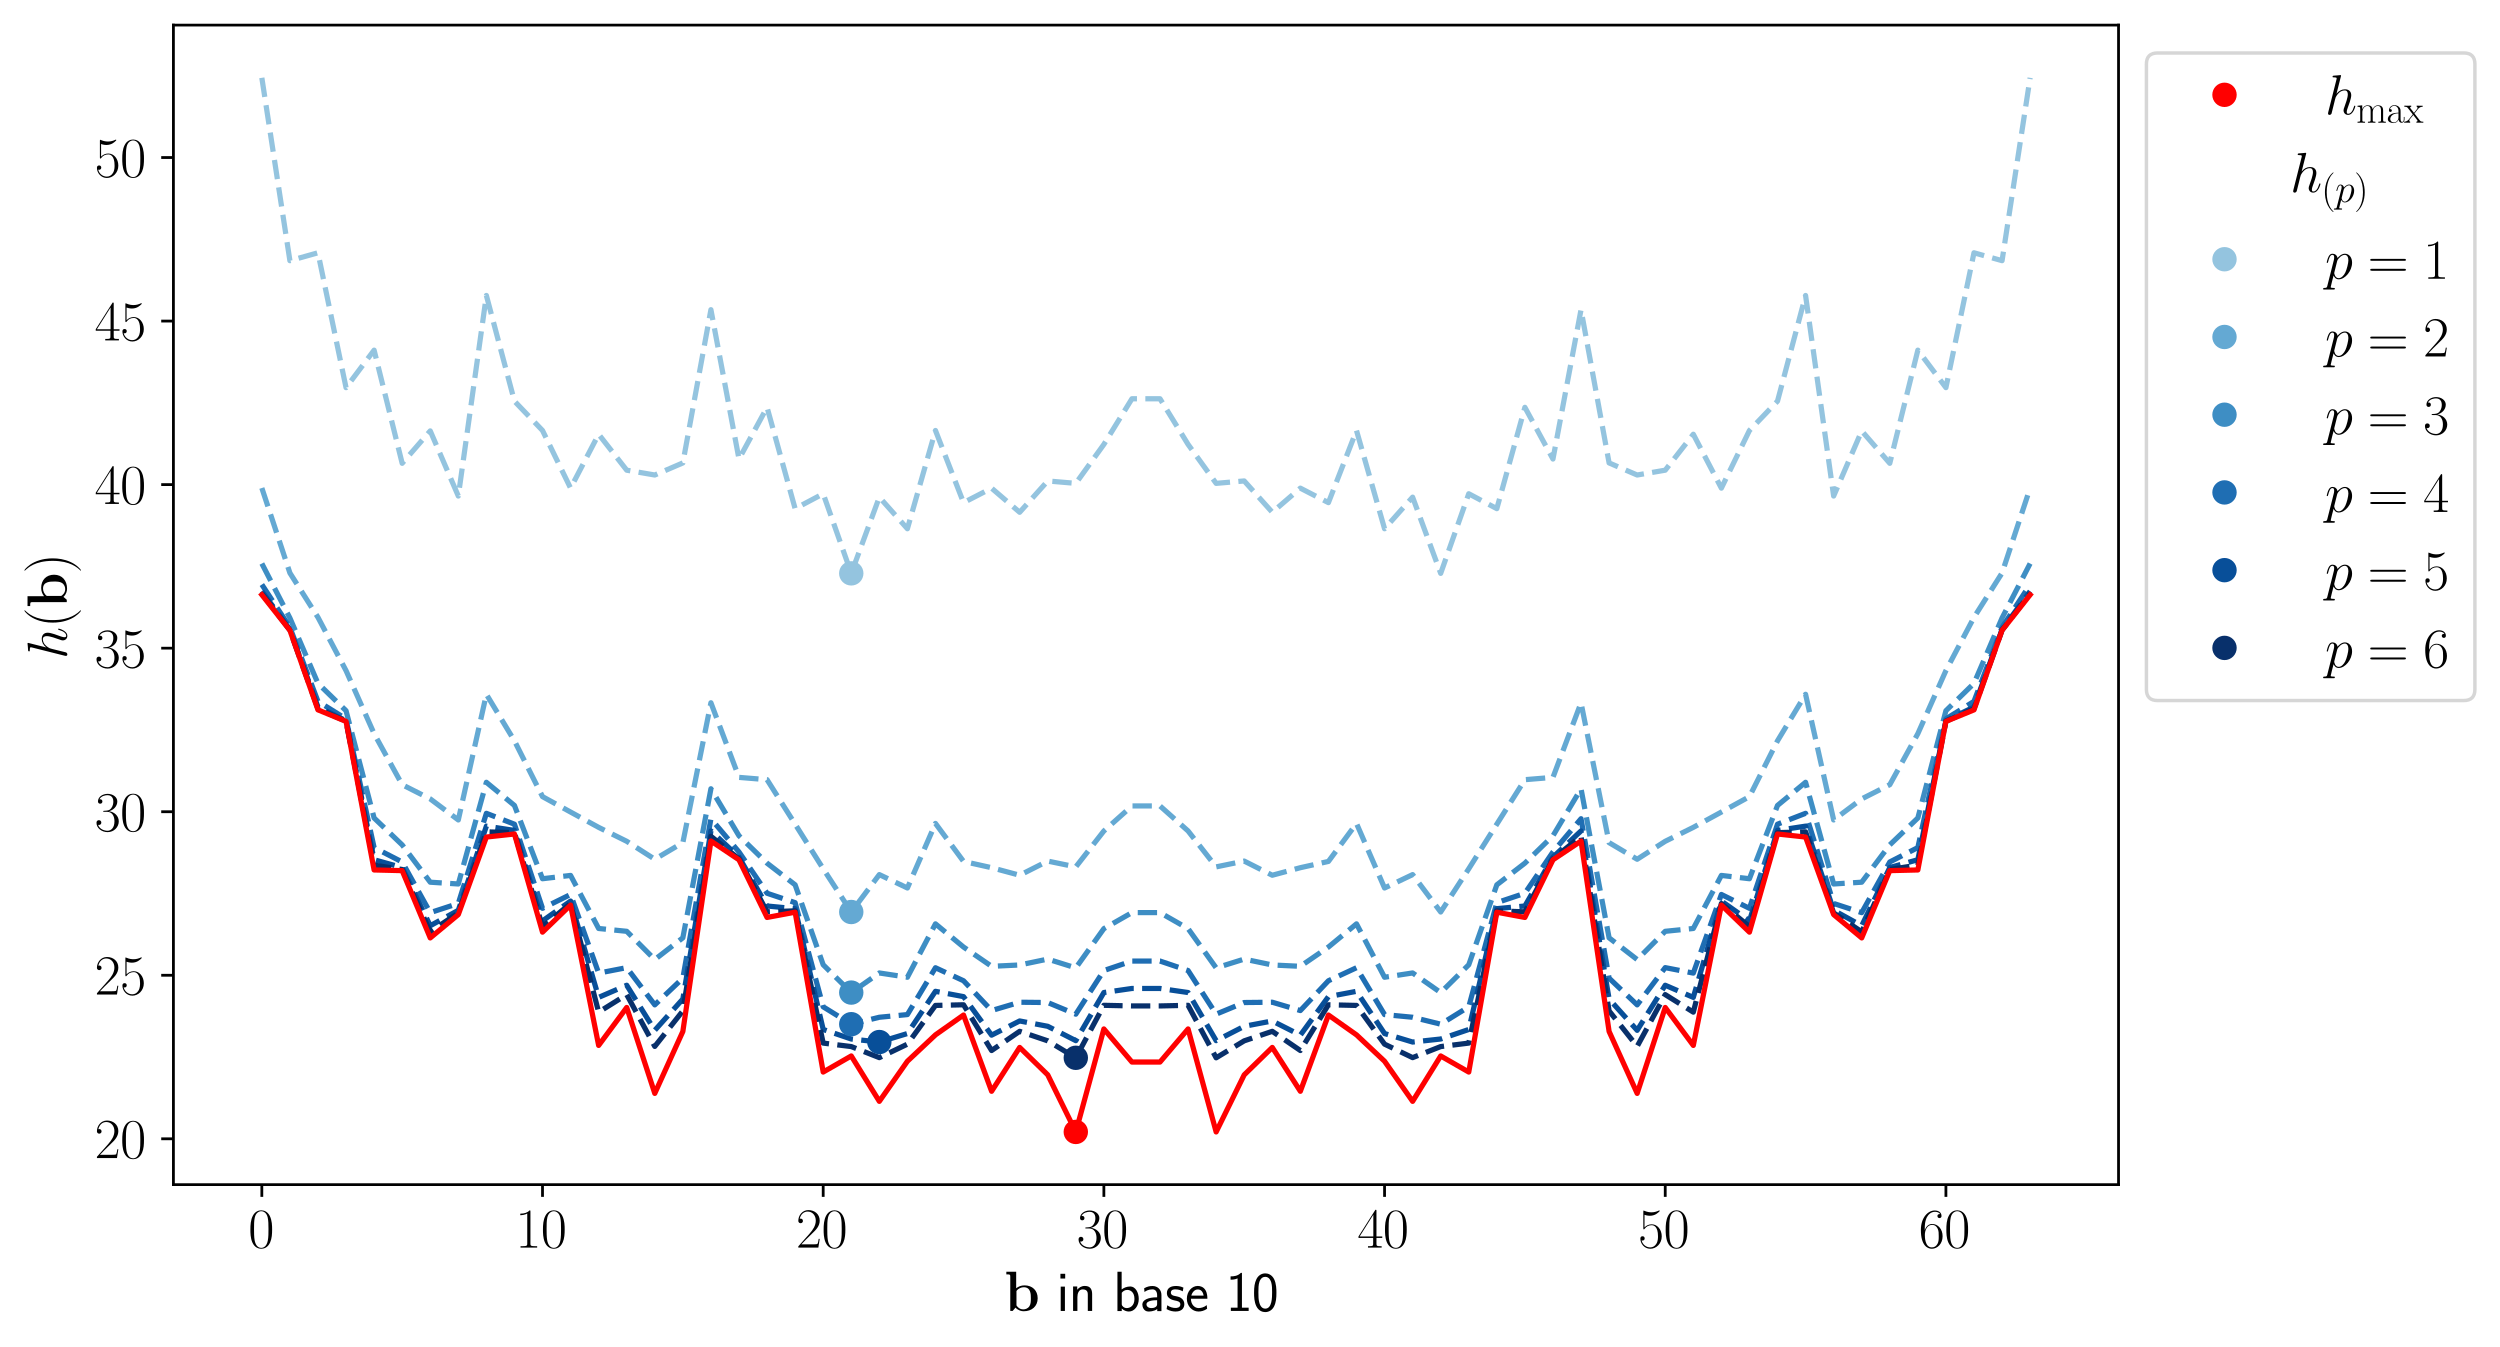 <?xml version="1.0" encoding="utf-8" standalone="no"?>
<!DOCTYPE svg PUBLIC "-//W3C//DTD SVG 1.1//EN"
  "http://www.w3.org/Graphics/SVG/1.1/DTD/svg11.dtd">
<svg xmlns:xlink="http://www.w3.org/1999/xlink" width="717.181pt" height="386.378pt" viewBox="0 0 717.181 386.378" xmlns="http://www.w3.org/2000/svg" version="1.1">
 <defs>
  <style type="text/css">*{stroke-linejoin: round; stroke-linecap: butt}</style>
 </defs>
 <g id="figure_1">
  <g id="patch_1">
   <path d="M 0 386.378 
L 717.181 386.378 
L 717.181 0 
L 0 0 
z
" style="fill: #ffffff"/>
  </g>
  <g id="axes_1">
   <g id="patch_2">
    <path d="M 49.748 339.84 
L 607.748 339.84 
L 607.748 7.2 
L 49.748 7.2 
z
" style="fill: #ffffff"/>
   </g>
   <g id="line2d_1">
    <path d="M 75.112 22.32 
L 83.164 74.776 
L 91.216 72.518 
L 99.268 111.199 
L 107.32 100.453 
L 115.372 132.907 
L 123.424 123.617 
L 131.475 142.295 
L 139.527 84.767 
L 147.579 115.08 
L 155.631 123.496 
L 163.683 140.033 
L 171.735 124.572 
L 179.787 134.883 
L 187.839 136.266 
L 195.891 132.801 
L 203.943 88.844 
L 211.995 131.68 
L 220.047 116.856 
L 228.099 145.916 
L 236.151 141.646 
L 244.203 164.48 
L 252.255 142.623 
L 260.307 151.681 
L 268.359 123.498 
L 276.411 144.191 
L 284.462 140.04 
L 292.514 146.957 
L 300.566 137.971 
L 308.618 138.662 
L 316.67 127.479 
L 324.722 114.394 
L 332.774 114.394 
L 340.826 127.479 
L 348.878 138.662 
L 356.93 137.971 
L 364.982 146.957 
L 373.034 140.04 
L 381.086 144.191 
L 389.138 123.498 
L 397.19 151.681 
L 405.242 142.623 
L 413.294 164.48 
L 421.346 141.646 
L 429.398 145.916 
L 437.449 116.856 
L 445.501 131.68 
L 453.553 88.844 
L 461.605 132.801 
L 469.657 136.266 
L 477.709 134.883 
L 485.761 124.572 
L 493.813 140.033 
L 501.865 123.496 
L 509.917 115.08 
L 517.969 84.767 
L 526.021 142.295 
L 534.073 123.617 
L 542.125 132.907 
L 550.177 100.453 
L 558.229 111.199 
L 566.281 72.518 
L 574.333 74.776 
L 582.385 22.32 
" clip-path="url(#p776aed644e)" style="fill: none; stroke-dasharray: 5.55,2.4; stroke-dashoffset: 0; stroke: #94c4df; stroke-width: 1.5"/>
   </g>
   <g id="line2d_2">
    <path d="M 75.112 139.997 
L 83.164 164.37 
L 91.216 177.107 
L 99.268 192.382 
L 107.32 210.466 
L 115.372 225.105 
L 123.424 229.182 
L 131.475 235.222 
L 139.527 199.175 
L 147.579 212.525 
L 155.631 228.532 
L 163.683 232.955 
L 171.735 237.35 
L 179.787 241.345 
L 187.839 246.497 
L 195.891 241.729 
L 203.943 201.609 
L 211.995 223.008 
L 220.047 223.669 
L 228.099 236.426 
L 236.151 249.224 
L 244.203 261.629 
L 252.255 250.9 
L 260.307 254.739 
L 268.359 236.221 
L 276.411 247.123 
L 284.462 248.918 
L 292.514 251.082 
L 300.566 247.019 
L 308.618 248.686 
L 316.67 238.38 
L 324.722 231.205 
L 332.774 231.205 
L 340.826 238.38 
L 348.878 248.686 
L 356.93 247.019 
L 364.982 251.082 
L 373.034 248.918 
L 381.086 247.123 
L 389.138 236.221 
L 397.19 254.739 
L 405.242 250.9 
L 413.294 261.629 
L 421.346 249.224 
L 429.398 236.426 
L 437.449 223.669 
L 445.501 223.008 
L 453.553 201.609 
L 461.605 241.729 
L 469.657 246.497 
L 477.709 241.345 
L 485.761 237.35 
L 493.813 232.955 
L 501.865 228.532 
L 509.917 212.525 
L 517.969 199.175 
L 526.021 235.222 
L 534.073 229.182 
L 542.125 225.105 
L 550.177 210.466 
L 558.229 192.382 
L 566.281 177.107 
L 574.333 164.37 
L 582.385 139.997 
" clip-path="url(#p776aed644e)" style="fill: none; stroke-dasharray: 5.55,2.4; stroke-dashoffset: 0; stroke: #64a9d3; stroke-width: 1.5"/>
   </g>
   <g id="line2d_3">
    <path d="M 75.112 161.661 
L 83.164 177.287 
L 91.216 196.045 
L 99.268 203.883 
L 107.32 234.657 
L 115.372 242.371 
L 123.424 253.079 
L 131.475 253.589 
L 139.527 224.421 
L 147.579 231.063 
L 155.631 252.084 
L 163.683 251.136 
L 171.735 266.355 
L 179.787 267.167 
L 187.839 275.271 
L 195.891 269.032 
L 203.943 226.277 
L 211.995 239.763 
L 220.047 247.616 
L 228.099 253.831 
L 236.151 276.764 
L 244.203 284.744 
L 252.255 279.114 
L 260.307 280.344 
L 268.359 265.031 
L 276.411 271.68 
L 284.462 277.21 
L 292.514 276.824 
L 300.566 275.139 
L 308.618 277.659 
L 316.67 266.397 
L 324.722 261.801 
L 332.774 261.801 
L 340.826 266.397 
L 348.878 277.659 
L 356.93 275.139 
L 364.982 276.824 
L 373.034 277.21 
L 381.086 271.68 
L 389.138 265.031 
L 397.19 280.344 
L 405.242 279.114 
L 413.294 284.744 
L 421.346 276.764 
L 429.398 253.831 
L 437.449 247.616 
L 445.501 239.763 
L 453.553 226.277 
L 461.605 269.032 
L 469.657 275.271 
L 477.709 267.167 
L 485.761 266.355 
L 493.813 251.136 
L 501.865 252.084 
L 509.917 231.063 
L 517.969 224.421 
L 526.021 253.589 
L 534.073 253.079 
L 542.125 242.371 
L 550.177 234.657 
L 558.229 203.883 
L 566.281 196.045 
L 574.333 177.287 
L 582.385 161.661 
" clip-path="url(#p776aed644e)" style="fill: none; stroke-dasharray: 5.55,2.4; stroke-dashoffset: 0; stroke: #3e8ec4; stroke-width: 1.5"/>
   </g>
   <g id="line2d_4">
    <path d="M 75.112 167.688 
L 83.164 179.974 
L 91.216 201.207 
L 99.268 206.228 
L 107.32 243.145 
L 115.372 247.278 
L 123.424 261.809 
L 131.475 259.181 
L 139.527 233.321 
L 147.579 236.438 
L 155.631 260.573 
L 163.683 256.599 
L 171.735 279.155 
L 179.787 277.587 
L 187.839 288.269 
L 195.891 280.608 
L 203.943 234.87 
L 211.995 244.405 
L 220.047 256.247 
L 228.099 258.947 
L 236.151 288.828 
L 244.203 293.812 
L 252.255 291.823 
L 260.307 291.056 
L 268.359 277.62 
L 276.411 281.351 
L 284.462 289.9 
L 292.514 287.511 
L 300.566 287.598 
L 308.618 290.933 
L 316.67 278.42 
L 324.722 275.699 
L 332.774 275.699 
L 340.826 278.42 
L 348.878 290.933 
L 356.93 287.598 
L 364.982 287.511 
L 373.034 289.9 
L 381.086 281.351 
L 389.138 277.62 
L 397.19 291.056 
L 405.242 291.823 
L 413.294 293.812 
L 421.346 288.828 
L 429.398 258.947 
L 437.449 256.247 
L 445.501 244.405 
L 453.553 234.87 
L 461.605 280.608 
L 469.657 288.269 
L 477.709 277.587 
L 485.761 279.155 
L 493.813 256.599 
L 501.865 260.573 
L 509.917 236.438 
L 517.969 233.321 
L 526.021 259.181 
L 534.073 261.809 
L 542.125 247.278 
L 550.177 243.145 
L 558.229 206.228 
L 566.281 201.207 
L 574.333 179.974 
L 582.385 167.688 
" clip-path="url(#p776aed644e)" style="fill: none; stroke-dasharray: 5.55,2.4; stroke-dashoffset: 0; stroke: #1f6eb3; stroke-width: 1.5"/>
   </g>
   <g id="line2d_5">
    <path d="M 75.112 169.606 
L 83.164 180.607 
L 91.216 202.815 
L 99.268 206.769 
L 107.32 246.632 
L 115.372 248.876 
L 123.424 265.567 
L 131.475 261.142 
L 139.527 236.997 
L 147.579 238.226 
L 155.631 264.171 
L 163.683 258.488 
L 171.735 286.12 
L 179.787 282.643 
L 187.839 295.57 
L 195.891 286.588 
L 203.943 238.372 
L 211.995 245.876 
L 220.047 259.904 
L 228.099 260.674 
L 236.151 295.331 
L 244.203 298.062 
L 252.255 298.933 
L 260.307 296.495 
L 268.359 284.384 
L 276.411 285.905 
L 284.462 296.958 
L 292.514 292.886 
L 300.566 294.416 
L 308.618 298.534 
L 316.67 284.728 
L 324.722 283.562 
L 332.774 283.562 
L 340.826 284.728 
L 348.878 298.534 
L 356.93 294.416 
L 364.982 292.886 
L 373.034 296.958 
L 381.086 285.905 
L 389.138 284.384 
L 397.19 296.495 
L 405.242 298.933 
L 413.294 298.062 
L 421.346 295.331 
L 429.398 260.674 
L 437.449 259.904 
L 445.501 245.876 
L 453.553 238.372 
L 461.605 286.588 
L 469.657 295.57 
L 477.709 282.643 
L 485.761 286.12 
L 493.813 258.488 
L 501.865 264.171 
L 509.917 238.226 
L 517.969 236.997 
L 526.021 261.142 
L 534.073 265.567 
L 542.125 248.876 
L 550.177 246.632 
L 558.229 206.769 
L 566.281 202.815 
L 574.333 180.607 
L 582.385 169.606 
" clip-path="url(#p776aed644e)" style="fill: none; stroke-dasharray: 5.55,2.4; stroke-dashoffset: 0; stroke: #084f99; stroke-width: 1.5"/>
   </g>
   <g id="line2d_6">
    <path d="M 75.112 170.26 
L 83.164 180.766 
L 91.216 203.35 
L 99.268 206.903 
L 107.32 248.176 
L 115.372 249.433 
L 123.424 267.316 
L 131.475 261.879 
L 139.527 238.635 
L 147.579 238.863 
L 155.631 265.819 
L 163.683 259.187 
L 171.735 290.353 
L 179.787 285.328 
L 187.839 300.182 
L 195.891 290.002 
L 203.943 239.909 
L 211.995 246.374 
L 220.047 261.578 
L 228.099 261.298 
L 236.151 299.236 
L 244.203 300.233 
L 252.255 303.404 
L 260.307 299.538 
L 268.359 288.429 
L 276.411 288.244 
L 284.462 301.363 
L 292.514 295.86 
L 300.566 298.587 
L 308.618 303.454 
L 316.67 288.396 
L 324.722 288.577 
L 332.774 288.577 
L 340.826 288.396 
L 348.878 303.454 
L 356.93 298.587 
L 364.982 295.86 
L 373.034 301.363 
L 381.086 288.244 
L 389.138 288.429 
L 397.19 299.538 
L 405.242 303.404 
L 413.294 300.233 
L 421.346 299.236 
L 429.398 261.298 
L 437.449 261.578 
L 445.501 246.374 
L 453.553 239.909 
L 461.605 290.002 
L 469.657 300.182 
L 477.709 285.328 
L 485.761 290.353 
L 493.813 259.187 
L 501.865 265.819 
L 509.917 238.863 
L 517.969 238.635 
L 526.021 261.879 
L 534.073 267.316 
L 542.125 249.433 
L 550.177 248.176 
L 558.229 206.903 
L 566.281 203.35 
L 574.333 180.766 
L 582.385 170.26 
" clip-path="url(#p776aed644e)" style="fill: none; stroke-dasharray: 5.55,2.4; stroke-dashoffset: 0; stroke: #08306b; stroke-width: 1.5"/>
   </g>
   <g id="matplotlib.axis_1">
    <g id="xtick_1">
     <g id="line2d_7">
      <defs>
       <path id="m910fc0cbca" d="M 0 0 
L 0 3.5 
" style="stroke: #000000; stroke-width: 0.8"/>
      </defs>
      <g>
       <use xlink:href="#m910fc0cbca" x="75.112" y="339.84" style="stroke: #000000; stroke-width: 0.8"/>
      </g>
     </g>
     <g id="text_1">
      <!-- $\mathdefault{0}$ -->
      <g transform="translate(71.21 357.91) scale(0.16 -0.16)">
       <defs>
        <path id="CMR17-30" d="M 2688 2025 
C 2688 2416 2682 3080 2413 3591 
C 2176 4039 1798 4198 1466 4198 
C 1158 4198 768 4058 525 3597 
C 269 3118 243 2524 243 2025 
C 243 1661 250 1106 448 619 
C 723 -39 1216 -128 1466 -128 
C 1760 -128 2208 -7 2470 600 
C 2662 1042 2688 1559 2688 2025 
z
M 1466 -26 
C 1056 -26 813 325 723 812 
C 653 1188 653 1738 653 2096 
C 653 2588 653 2997 736 3387 
C 858 3929 1216 4096 1466 4096 
C 1728 4096 2067 3923 2189 3400 
C 2272 3036 2278 2607 2278 2096 
C 2278 1680 2278 1169 2202 792 
C 2067 95 1690 -26 1466 -26 
z
" transform="scale(0.016)"/>
       </defs>
       <use xlink:href="#CMR17-30" transform="scale(0.996)"/>
      </g>
     </g>
    </g>
    <g id="xtick_2">
     <g id="line2d_8">
      <g>
       <use xlink:href="#m910fc0cbca" x="155.631" y="339.84" style="stroke: #000000; stroke-width: 0.8"/>
      </g>
     </g>
     <g id="text_2">
      <!-- $\mathdefault{10}$ -->
      <g transform="translate(147.827 357.91) scale(0.16 -0.16)">
       <defs>
        <path id="CMR17-31" d="M 1702 4058 
C 1702 4192 1696 4192 1606 4192 
C 1357 3916 979 3827 621 3827 
C 602 3827 570 3827 563 3808 
C 557 3795 557 3782 557 3648 
C 755 3648 1088 3686 1344 3839 
L 1344 461 
C 1344 236 1331 160 781 160 
L 589 160 
L 589 0 
C 896 0 1216 0 1523 0 
C 1830 0 2150 0 2458 0 
L 2458 160 
L 2266 160 
C 1715 160 1702 230 1702 458 
L 1702 4058 
z
" transform="scale(0.016)"/>
       </defs>
       <use xlink:href="#CMR17-31" transform="scale(0.996)"/>
       <use xlink:href="#CMR17-30" transform="translate(45.69 0) scale(0.996)"/>
      </g>
     </g>
    </g>
    <g id="xtick_3">
     <g id="line2d_9">
      <g>
       <use xlink:href="#m910fc0cbca" x="236.151" y="339.84" style="stroke: #000000; stroke-width: 0.8"/>
      </g>
     </g>
     <g id="text_3">
      <!-- $\mathdefault{20}$ -->
      <g transform="translate(228.347 357.91) scale(0.16 -0.16)">
       <defs>
        <path id="CMR17-32" d="M 2669 989 
L 2554 989 
C 2490 536 2438 459 2413 420 
C 2381 369 1920 369 1830 369 
L 602 369 
C 832 619 1280 1072 1824 1597 
C 2214 1967 2669 2402 2669 3035 
C 2669 3790 2067 4224 1395 4224 
C 691 4224 262 3604 262 3030 
C 262 2780 448 2748 525 2748 
C 589 2748 781 2787 781 3010 
C 781 3207 614 3264 525 3264 
C 486 3264 448 3258 422 3245 
C 544 3790 915 4058 1306 4058 
C 1862 4058 2227 3617 2227 3035 
C 2227 2479 1901 2000 1536 1584 
L 262 146 
L 262 0 
L 2515 0 
L 2669 989 
z
" transform="scale(0.016)"/>
       </defs>
       <use xlink:href="#CMR17-32" transform="scale(0.996)"/>
       <use xlink:href="#CMR17-30" transform="translate(45.69 0) scale(0.996)"/>
      </g>
     </g>
    </g>
    <g id="xtick_4">
     <g id="line2d_10">
      <g>
       <use xlink:href="#m910fc0cbca" x="316.67" y="339.84" style="stroke: #000000; stroke-width: 0.8"/>
      </g>
     </g>
     <g id="text_4">
      <!-- $\mathdefault{30}$ -->
      <g transform="translate(308.866 357.91) scale(0.16 -0.16)">
       <defs>
        <path id="CMR17-33" d="M 1414 2157 
C 1984 2157 2234 1662 2234 1090 
C 2234 320 1824 25 1453 25 
C 1114 25 563 194 390 693 
C 422 680 454 680 486 680 
C 640 680 755 782 755 948 
C 755 1133 614 1216 486 1216 
C 378 1216 211 1165 211 926 
C 211 335 787 -128 1466 -128 
C 2176 -128 2720 430 2720 1085 
C 2720 1707 2208 2157 1600 2227 
C 2086 2328 2554 2756 2554 3329 
C 2554 3820 2048 4179 1472 4179 
C 890 4179 378 3829 378 3329 
C 378 3110 544 3072 627 3072 
C 762 3072 877 3155 877 3321 
C 877 3486 762 3569 627 3569 
C 602 3569 570 3569 544 3557 
C 730 3959 1235 4032 1459 4032 
C 1683 4032 2106 3925 2106 3320 
C 2106 3143 2080 2828 1862 2550 
C 1670 2304 1453 2304 1242 2284 
C 1210 2284 1062 2269 1037 2269 
C 992 2263 966 2257 966 2208 
C 966 2163 973 2157 1101 2157 
L 1414 2157 
z
" transform="scale(0.016)"/>
       </defs>
       <use xlink:href="#CMR17-33" transform="scale(0.996)"/>
       <use xlink:href="#CMR17-30" transform="translate(45.69 0) scale(0.996)"/>
      </g>
     </g>
    </g>
    <g id="xtick_5">
     <g id="line2d_11">
      <g>
       <use xlink:href="#m910fc0cbca" x="397.19" y="339.84" style="stroke: #000000; stroke-width: 0.8"/>
      </g>
     </g>
     <g id="text_5">
      <!-- $\mathdefault{40}$ -->
      <g transform="translate(389.386 357.91) scale(0.16 -0.16)">
       <defs>
        <path id="CMR17-34" d="M 2150 4122 
C 2150 4256 2144 4256 2029 4256 
L 128 1254 
L 128 1088 
L 1779 1088 
L 1779 457 
C 1779 224 1766 160 1318 160 
L 1197 160 
L 1197 0 
C 1402 0 1747 0 1965 0 
C 2182 0 2528 0 2733 0 
L 2733 160 
L 2611 160 
C 2163 160 2150 224 2150 457 
L 2150 1088 
L 2803 1088 
L 2803 1254 
L 2150 1254 
L 2150 4122 
z
M 1798 3703 
L 1798 1254 
L 256 1254 
L 1798 3703 
z
" transform="scale(0.016)"/>
       </defs>
       <use xlink:href="#CMR17-34" transform="scale(0.996)"/>
       <use xlink:href="#CMR17-30" transform="translate(45.69 0) scale(0.996)"/>
      </g>
     </g>
    </g>
    <g id="xtick_6">
     <g id="line2d_12">
      <g>
       <use xlink:href="#m910fc0cbca" x="477.709" y="339.84" style="stroke: #000000; stroke-width: 0.8"/>
      </g>
     </g>
     <g id="text_6">
      <!-- $\mathdefault{50}$ -->
      <g transform="translate(469.905 357.91) scale(0.16 -0.16)">
       <defs>
        <path id="CMR17-35" d="M 730 3692 
C 794 3666 1056 3584 1325 3584 
C 1920 3584 2246 3911 2432 4100 
C 2432 4157 2432 4192 2394 4192 
C 2387 4192 2374 4192 2323 4163 
C 2099 4058 1837 3973 1517 3973 
C 1325 3973 1037 3999 723 4139 
C 653 4171 640 4171 634 4171 
C 602 4171 595 4164 595 4037 
L 595 2203 
C 595 2089 595 2057 659 2057 
C 691 2057 704 2070 736 2114 
C 941 2401 1222 2522 1542 2522 
C 1766 2522 2246 2382 2246 1289 
C 2246 1085 2246 715 2054 421 
C 1894 159 1645 25 1370 25 
C 947 25 518 320 403 814 
C 429 807 480 795 506 795 
C 589 795 749 840 749 1038 
C 749 1210 627 1280 506 1280 
C 358 1280 262 1190 262 1011 
C 262 454 704 -128 1382 -128 
C 2042 -128 2669 440 2669 1264 
C 2669 2030 2170 2624 1549 2624 
C 1222 2624 947 2503 730 2274 
L 730 3692 
z
" transform="scale(0.016)"/>
       </defs>
       <use xlink:href="#CMR17-35" transform="scale(0.996)"/>
       <use xlink:href="#CMR17-30" transform="translate(45.69 0) scale(0.996)"/>
      </g>
     </g>
    </g>
    <g id="xtick_7">
     <g id="line2d_13">
      <g>
       <use xlink:href="#m910fc0cbca" x="558.229" y="339.84" style="stroke: #000000; stroke-width: 0.8"/>
      </g>
     </g>
     <g id="text_7">
      <!-- $\mathdefault{60}$ -->
      <g transform="translate(550.425 357.91) scale(0.16 -0.16)">
       <defs>
        <path id="CMR17-36" d="M 678 2176 
C 678 3690 1395 4032 1811 4032 
C 1946 4032 2272 4009 2400 3776 
C 2298 3776 2106 3776 2106 3553 
C 2106 3381 2246 3323 2336 3323 
C 2394 3323 2566 3348 2566 3560 
C 2566 3954 2246 4179 1805 4179 
C 1043 4179 243 3390 243 1984 
C 243 253 966 -128 1478 -128 
C 2099 -128 2688 427 2688 1283 
C 2688 2081 2170 2662 1517 2662 
C 1126 2662 838 2407 678 1960 
L 678 2176 
z
M 1478 25 
C 691 25 691 1200 691 1436 
C 691 1896 909 2560 1504 2560 
C 1613 2560 1926 2560 2138 2120 
C 2253 1870 2253 1609 2253 1289 
C 2253 944 2253 690 2118 434 
C 1978 171 1773 25 1478 25 
z
" transform="scale(0.016)"/>
       </defs>
       <use xlink:href="#CMR17-36" transform="scale(0.996)"/>
       <use xlink:href="#CMR17-30" transform="translate(45.69 0) scale(0.996)"/>
      </g>
     </g>
    </g>
    <g id="text_8">
     <!-- $\mathbf{b}$ in base 10 -->
     <g transform="translate(288.12 376.079) scale(0.16 -0.16)">
      <defs>
       <path id="CMBX12-62" d="M 1331 4416 
L 224 4416 
L 224 4117 
C 621 4117 666 4117 666 3867 
L 666 0 
L 934 0 
C 1043 123 1152 247 1254 376 
C 1581 38 1933 -32 2189 -32 
C 3072 -32 3750 504 3750 1431 
C 3750 2305 3149 2880 2272 2880 
C 1894 2880 1594 2759 1331 2555 
L 1331 4416 
z
M 1363 2248 
C 1587 2555 1920 2670 2189 2670 
C 2982 2670 2982 1859 2982 1437 
C 2982 1149 2982 785 2829 548 
C 2630 241 2330 178 2125 178 
C 1690 178 1453 484 1363 625 
L 1363 2248 
z
" transform="scale(0.016)"/>
       <path id="CMSS17-69" d="M 979 4183 
L 442 4183 
L 442 3648 
L 979 3648 
L 979 4183 
z
M 947 2739 
L 474 2739 
L 474 0 
L 947 0 
L 947 2739 
z
" transform="scale(0.016)"/>
       <path id="CMSS17-6e" d="M 2618 1877 
C 2618 2283 2522 2816 1798 2816 
C 1389 2816 1120 2606 941 2389 
L 941 2758 
L 474 2758 
L 474 0 
L 960 0 
L 960 1559 
C 960 1964 1114 2428 1549 2428 
C 2112 2428 2131 2048 2131 1829 
L 2131 0 
L 2618 0 
L 2618 1877 
z
" transform="scale(0.016)"/>
       <path id="CMSS17-62" d="M 954 4416 
L 480 4416 
L 480 -13 
L 966 -13 
L 966 274 
C 1210 38 1504 -64 1766 -64 
C 2381 -64 2880 549 2880 1352 
C 2880 2086 2496 2756 1926 2756 
C 1523 2756 1165 2591 954 2419 
L 954 4416 
z
M 966 2046 
C 1107 2222 1306 2368 1587 2368 
C 1965 2368 2394 2097 2394 1352 
C 2394 558 1882 325 1530 325 
C 1402 325 1267 356 1139 464 
C 966 615 966 709 966 797 
L 966 2046 
z
" transform="scale(0.016)"/>
       <path id="CMSS17-61" d="M 2406 1791 
C 2406 2392 1978 2808 1402 2808 
C 1120 2808 813 2757 461 2553 
L 499 2135 
C 659 2248 934 2432 1395 2432 
C 1722 2432 1920 2180 1920 1782 
L 1920 1536 
C 896 1536 256 1238 256 726 
C 256 461 416 -64 947 -64 
C 1043 -64 1562 -64 1933 217 
L 1933 -19 
L 2406 -19 
L 2406 1791 
z
M 1920 816 
C 1920 701 1920 548 1728 434 
C 1562 325 1350 325 1261 325 
C 941 325 723 511 723 744 
C 723 1211 1722 1211 1920 1211 
L 1920 816 
z
" transform="scale(0.016)"/>
       <path id="CMSS17-73" d="M 2061 2627 
C 1683 2807 1389 2807 1197 2807 
C 742 2807 198 2648 198 2003 
C 198 1359 902 1218 1094 1179 
C 1389 1122 1715 1058 1715 740 
C 1715 337 1254 337 1171 337 
C 915 337 563 407 243 638 
L 166 210 
C 531 0 883 -64 1178 -64 
C 1965 -64 2163 416 2163 781 
C 2163 1094 1984 1305 1862 1401 
C 1651 1568 1574 1587 1050 1696 
C 960 1709 646 1779 646 2066 
C 646 2432 1050 2432 1139 2432 
C 1555 2432 1811 2303 1984 2208 
L 2061 2627 
z
" transform="scale(0.016)"/>
       <path id="CMSS17-65" d="M 2502 1377 
C 2502 1590 2490 2003 2285 2345 
C 2061 2713 1696 2816 1421 2816 
C 755 2816 192 2188 192 1375 
C 192 582 774 -64 1510 -64 
C 1798 -64 2150 19 2470 248 
C 2470 274 2458 414 2451 420 
C 2451 433 2432 630 2432 656 
C 2125 407 1773 325 1517 325 
C 1107 325 666 667 646 1377 
L 2502 1377 
z
M 698 1728 
C 781 2084 1062 2421 1421 2421 
C 1517 2421 1965 2421 2080 1728 
L 698 1728 
z
" transform="scale(0.016)"/>
       <path id="CMSS17-31" d="M 1818 4288 
L 1696 4288 
C 1350 3940 947 3890 538 3890 
L 538 3520 
C 723 3520 1024 3520 1325 3667 
L 1325 369 
L 570 369 
L 570 0 
L 2573 0 
L 2573 369 
L 1818 369 
L 1818 4288 
z
" transform="scale(0.016)"/>
       <path id="CMSS17-30" d="M 2758 2044 
C 2758 2405 2752 3077 2490 3596 
C 2227 4096 1805 4229 1504 4229 
C 1069 4229 698 3975 506 3570 
C 301 3146 243 2709 243 2044 
C 243 1589 262 1031 493 543 
C 755 5 1197 -128 1498 -128 
C 1894 -128 2278 81 2496 518 
C 2720 974 2758 1474 2758 2044 
z
M 1498 261 
C 1011 261 864 811 819 995 
C 742 1310 730 1614 730 2114 
C 730 2506 730 2948 851 3297 
C 998 3701 1254 3840 1498 3840 
C 1971 3840 2125 3372 2176 3208 
C 2272 2873 2272 2481 2272 2114 
C 2272 1526 2272 261 1498 261 
z
" transform="scale(0.016)"/>
      </defs>
      <use xlink:href="#CMBX12-62" transform="scale(0.996)"/>
      <use xlink:href="#CMSS17-69" transform="translate(93.496 0) scale(0.996)"/>
      <use xlink:href="#CMSS17-6e" transform="translate(115.676 0) scale(0.996)"/>
      <use xlink:href="#CMSS17-62" transform="translate(195.11 0) scale(0.996)"/>
      <use xlink:href="#CMSS17-61" transform="translate(243.315 0) scale(0.996)"/>
      <use xlink:href="#CMSS17-73" transform="translate(288.237 0) scale(0.996)"/>
      <use xlink:href="#CMSS17-65" transform="translate(324.151 0) scale(0.996)"/>
      <use xlink:href="#CMSS17-31" transform="translate(397.019 0) scale(0.996)"/>
      <use xlink:href="#CMSS17-30" transform="translate(443.862 0) scale(0.996)"/>
     </g>
    </g>
   </g>
   <g id="matplotlib.axis_2">
    <g id="ytick_1">
     <g id="line2d_14">
      <defs>
       <path id="m4487ee7fa7" d="M 0 0 
L -3.5 0 
" style="stroke: #000000; stroke-width: 0.8"/>
      </defs>
      <g>
       <use xlink:href="#m4487ee7fa7" x="49.748" y="326.687" style="stroke: #000000; stroke-width: 0.8"/>
      </g>
     </g>
     <g id="text_9">
      <!-- $\mathdefault{20}$ -->
      <g transform="translate(27.14 332.221) scale(0.16 -0.16)">
       <use xlink:href="#CMR17-32" transform="scale(0.996)"/>
       <use xlink:href="#CMR17-30" transform="translate(45.69 0) scale(0.996)"/>
      </g>
     </g>
    </g>
    <g id="ytick_2">
     <g id="line2d_15">
      <g>
       <use xlink:href="#m4487ee7fa7" x="49.748" y="279.771" style="stroke: #000000; stroke-width: 0.8"/>
      </g>
     </g>
     <g id="text_10">
      <!-- $\mathdefault{25}$ -->
      <g transform="translate(27.14 285.306) scale(0.16 -0.16)">
       <use xlink:href="#CMR17-32" transform="scale(0.996)"/>
       <use xlink:href="#CMR17-35" transform="translate(45.69 0) scale(0.996)"/>
      </g>
     </g>
    </g>
    <g id="ytick_3">
     <g id="line2d_16">
      <g>
       <use xlink:href="#m4487ee7fa7" x="49.748" y="232.856" style="stroke: #000000; stroke-width: 0.8"/>
      </g>
     </g>
     <g id="text_11">
      <!-- $\mathdefault{30}$ -->
      <g transform="translate(27.14 238.391) scale(0.16 -0.16)">
       <use xlink:href="#CMR17-33" transform="scale(0.996)"/>
       <use xlink:href="#CMR17-30" transform="translate(45.69 0) scale(0.996)"/>
      </g>
     </g>
    </g>
    <g id="ytick_4">
     <g id="line2d_17">
      <g>
       <use xlink:href="#m4487ee7fa7" x="49.748" y="185.941" style="stroke: #000000; stroke-width: 0.8"/>
      </g>
     </g>
     <g id="text_12">
      <!-- $\mathdefault{35}$ -->
      <g transform="translate(27.14 191.476) scale(0.16 -0.16)">
       <use xlink:href="#CMR17-33" transform="scale(0.996)"/>
       <use xlink:href="#CMR17-35" transform="translate(45.69 0) scale(0.996)"/>
      </g>
     </g>
    </g>
    <g id="ytick_5">
     <g id="line2d_18">
      <g>
       <use xlink:href="#m4487ee7fa7" x="49.748" y="139.026" style="stroke: #000000; stroke-width: 0.8"/>
      </g>
     </g>
     <g id="text_13">
      <!-- $\mathdefault{40}$ -->
      <g transform="translate(27.14 144.561) scale(0.16 -0.16)">
       <use xlink:href="#CMR17-34" transform="scale(0.996)"/>
       <use xlink:href="#CMR17-30" transform="translate(45.69 0) scale(0.996)"/>
      </g>
     </g>
    </g>
    <g id="ytick_6">
     <g id="line2d_19">
      <g>
       <use xlink:href="#m4487ee7fa7" x="49.748" y="92.111" style="stroke: #000000; stroke-width: 0.8"/>
      </g>
     </g>
     <g id="text_14">
      <!-- $\mathdefault{45}$ -->
      <g transform="translate(27.14 97.646) scale(0.16 -0.16)">
       <use xlink:href="#CMR17-34" transform="scale(0.996)"/>
       <use xlink:href="#CMR17-35" transform="translate(45.69 0) scale(0.996)"/>
      </g>
     </g>
    </g>
    <g id="ytick_7">
     <g id="line2d_20">
      <g>
       <use xlink:href="#m4487ee7fa7" x="49.748" y="45.196" style="stroke: #000000; stroke-width: 0.8"/>
      </g>
     </g>
     <g id="text_15">
      <!-- $\mathdefault{50}$ -->
      <g transform="translate(27.14 50.731) scale(0.16 -0.16)">
       <use xlink:href="#CMR17-35" transform="scale(0.996)"/>
       <use xlink:href="#CMR17-30" transform="translate(45.69 0) scale(0.996)"/>
      </g>
     </g>
    </g>
    <g id="text_16">
     <!-- $h(\mathbf{b})$ -->
     <g transform="translate(19.155 189.063) rotate(-90) scale(0.16 -0.16)">
      <defs>
       <path id="CMMI12-68" d="M 1798 4257 
C 1805 4283 1818 4321 1818 4352 
C 1818 4416 1754 4416 1741 4416 
C 1734 4416 1421 4388 1389 4380 
C 1280 4373 1184 4358 1069 4358 
C 909 4345 864 4339 864 4224 
C 864 4160 915 4160 1005 4160 
C 1318 4160 1325 4103 1325 4040 
C 1325 4002 1312 3951 1306 3932 
L 378 248 
C 352 152 352 140 352 101 
C 352 -38 461 -64 525 -64 
C 634 -64 717 19 749 89 
L 1037 1245 
C 1069 1386 1107 1520 1139 1660 
C 1210 1929 1210 1935 1331 2120 
C 1453 2305 1741 2689 2234 2689 
C 2490 2689 2579 2497 2579 2242 
C 2579 1884 2330 1188 2189 805 
C 2131 651 2099 568 2099 453 
C 2099 166 2298 -64 2605 -64 
C 3200 -64 3424 875 3424 913 
C 3424 945 3398 971 3360 971 
C 3302 971 3296 952 3264 843 
C 3117 332 2880 64 2624 64 
C 2560 64 2458 64 2458 269 
C 2458 436 2534 640 2560 710 
C 2675 1018 2963 1773 2963 2145 
C 2963 2528 2739 2816 2253 2816 
C 1888 2816 1568 2644 1306 2312 
L 1798 4257 
z
" transform="scale(0.016)"/>
       <path id="CMR17-28" d="M 1958 -1561 
C 1958 -1555 1958 -1542 1939 -1523 
C 1645 -1224 858 -407 858 1581 
C 858 3569 1632 4379 1946 4697 
C 1946 4704 1958 4717 1958 4736 
C 1958 4755 1939 4768 1914 4768 
C 1843 4768 1299 4296 986 3594 
C 666 2887 576 2199 576 1588 
C 576 1128 621 351 1005 -471 
C 1312 -1135 1837 -1600 1914 -1600 
C 1946 -1600 1958 -1587 1958 -1561 
z
" transform="scale(0.016)"/>
       <path id="CMR17-29" d="M 1683 1581 
C 1683 2040 1638 2817 1254 3639 
C 947 4303 422 4768 346 4768 
C 326 4768 301 4761 301 4729 
C 301 4717 307 4710 314 4697 
C 621 4378 1402 3568 1402 1584 
C 1402 -407 627 -1217 314 -1537 
C 307 -1549 301 -1556 301 -1568 
C 301 -1600 326 -1600 346 -1600 
C 416 -1600 960 -1128 1274 -426 
C 1594 281 1683 969 1683 1581 
z
" transform="scale(0.016)"/>
      </defs>
      <use xlink:href="#CMMI12-68" transform="scale(0.996)"/>
      <use xlink:href="#CMR17-28" transform="translate(56.155 0) scale(0.996)"/>
      <use xlink:href="#CMBX12-62" transform="translate(91.435 0) scale(0.996)"/>
      <use xlink:href="#CMR17-29" transform="translate(153.702 0) scale(0.996)"/>
     </g>
    </g>
   </g>
   <g id="line2d_21">
    <path d="M 75.112 170.628 
L 83.164 180.823 
L 91.216 203.642 
L 99.268 206.949 
L 107.32 249.566 
L 115.372 249.76 
L 123.424 269.062 
L 131.475 262.368 
L 139.527 240.126 
L 147.579 239.249 
L 155.631 267.405 
L 163.683 259.64 
L 171.735 299.899 
L 179.787 289.022 
L 187.839 313.661 
L 195.891 295.895 
L 203.943 241.269 
L 211.995 246.654 
L 220.047 263.189 
L 228.099 261.686 
L 236.151 307.54 
L 244.203 302.924 
L 252.255 315.943 
L 260.307 304.44 
L 268.359 296.87 
L 276.411 291.183 
L 284.462 313.055 
L 292.514 300.481 
L 300.566 308.341 
L 308.618 324.72 
L 316.67 295.181 
L 324.722 304.671 
L 332.774 304.671 
L 340.826 295.181 
L 348.878 324.72 
L 356.93 308.341 
L 364.982 300.481 
L 373.034 313.055 
L 381.086 291.183 
L 389.138 296.87 
L 397.19 304.44 
L 405.242 315.943 
L 413.294 302.924 
L 421.346 307.54 
L 429.398 261.686 
L 437.449 263.189 
L 445.501 246.654 
L 453.553 241.269 
L 461.605 295.895 
L 469.657 313.661 
L 477.709 289.022 
L 485.761 299.899 
L 493.813 259.64 
L 501.865 267.405 
L 509.917 239.249 
L 517.969 240.126 
L 526.021 262.368 
L 534.073 269.062 
L 542.125 249.76 
L 550.177 249.566 
L 558.229 206.949 
L 566.281 203.642 
L 574.333 180.823 
L 582.385 170.628 
" clip-path="url(#p776aed644e)" style="fill: none; stroke: #ff0000; stroke-width: 1.5; stroke-linecap: square"/>
   </g>
   <g id="line2d_22"/>
   <g id="patch_3">
    <path d="M 49.748 339.84 
L 49.748 7.2 
" style="fill: none; stroke: #000000; stroke-width: 0.8; stroke-linejoin: miter; stroke-linecap: square"/>
   </g>
   <g id="patch_4">
    <path d="M 607.748 339.84 
L 607.748 7.2 
" style="fill: none; stroke: #000000; stroke-width: 0.8; stroke-linejoin: miter; stroke-linecap: square"/>
   </g>
   <g id="patch_5">
    <path d="M 49.748 339.84 
L 607.748 339.84 
" style="fill: none; stroke: #000000; stroke-width: 0.8; stroke-linejoin: miter; stroke-linecap: square"/>
   </g>
   <g id="patch_6">
    <path d="M 49.748 7.2 
L 607.748 7.2 
" style="fill: none; stroke: #000000; stroke-width: 0.8; stroke-linejoin: miter; stroke-linecap: square"/>
   </g>
   <g id="line2d_23">
    <defs>
     <path id="m19c1b1c1c3" d="M 0 3 
C 0.796 3 1.559 2.684 2.121 2.121 
C 2.684 1.559 3 0.796 3 0 
C 3 -0.796 2.684 -1.559 2.121 -2.121 
C 1.559 -2.684 0.796 -3 0 -3 
C -0.796 -3 -1.559 -2.684 -2.121 -2.121 
C -2.684 -1.559 -3 -0.796 -3 0 
C -3 0.796 -2.684 1.559 -2.121 2.121 
C -1.559 2.684 -0.796 3 0 3 
z
" style="stroke: #94c4df"/>
    </defs>
    <g clip-path="url(#p776aed644e)">
     <use xlink:href="#m19c1b1c1c3" x="244.203" y="164.48" style="fill: #94c4df; stroke: #94c4df"/>
    </g>
   </g>
   <g id="line2d_24">
    <defs>
     <path id="m71f9780e6d" d="M 0 3 
C 0.796 3 1.559 2.684 2.121 2.121 
C 2.684 1.559 3 0.796 3 0 
C 3 -0.796 2.684 -1.559 2.121 -2.121 
C 1.559 -2.684 0.796 -3 0 -3 
C -0.796 -3 -1.559 -2.684 -2.121 -2.121 
C -2.684 -1.559 -3 -0.796 -3 0 
C -3 0.796 -2.684 1.559 -2.121 2.121 
C -1.559 2.684 -0.796 3 0 3 
z
" style="stroke: #64a9d3"/>
    </defs>
    <g clip-path="url(#p776aed644e)">
     <use xlink:href="#m71f9780e6d" x="244.203" y="261.629" style="fill: #64a9d3; stroke: #64a9d3"/>
    </g>
   </g>
   <g id="line2d_25">
    <defs>
     <path id="mda423c157f" d="M 0 3 
C 0.796 3 1.559 2.684 2.121 2.121 
C 2.684 1.559 3 0.796 3 0 
C 3 -0.796 2.684 -1.559 2.121 -2.121 
C 1.559 -2.684 0.796 -3 0 -3 
C -0.796 -3 -1.559 -2.684 -2.121 -2.121 
C -2.684 -1.559 -3 -0.796 -3 0 
C -3 0.796 -2.684 1.559 -2.121 2.121 
C -1.559 2.684 -0.796 3 0 3 
z
" style="stroke: #3e8ec4"/>
    </defs>
    <g clip-path="url(#p776aed644e)">
     <use xlink:href="#mda423c157f" x="244.203" y="284.744" style="fill: #3e8ec4; stroke: #3e8ec4"/>
    </g>
   </g>
   <g id="line2d_26">
    <defs>
     <path id="m2d0ab48258" d="M 0 3 
C 0.796 3 1.559 2.684 2.121 2.121 
C 2.684 1.559 3 0.796 3 0 
C 3 -0.796 2.684 -1.559 2.121 -2.121 
C 1.559 -2.684 0.796 -3 0 -3 
C -0.796 -3 -1.559 -2.684 -2.121 -2.121 
C -2.684 -1.559 -3 -0.796 -3 0 
C -3 0.796 -2.684 1.559 -2.121 2.121 
C -1.559 2.684 -0.796 3 0 3 
z
" style="stroke: #1f6eb3"/>
    </defs>
    <g clip-path="url(#p776aed644e)">
     <use xlink:href="#m2d0ab48258" x="244.203" y="293.812" style="fill: #1f6eb3; stroke: #1f6eb3"/>
    </g>
   </g>
   <g id="line2d_27">
    <defs>
     <path id="mcbf353d00d" d="M 0 3 
C 0.796 3 1.559 2.684 2.121 2.121 
C 2.684 1.559 3 0.796 3 0 
C 3 -0.796 2.684 -1.559 2.121 -2.121 
C 1.559 -2.684 0.796 -3 0 -3 
C -0.796 -3 -1.559 -2.684 -2.121 -2.121 
C -2.684 -1.559 -3 -0.796 -3 0 
C -3 0.796 -2.684 1.559 -2.121 2.121 
C -1.559 2.684 -0.796 3 0 3 
z
" style="stroke: #084f99"/>
    </defs>
    <g clip-path="url(#p776aed644e)">
     <use xlink:href="#mcbf353d00d" x="252.255" y="298.933" style="fill: #084f99; stroke: #084f99"/>
    </g>
   </g>
   <g id="line2d_28">
    <defs>
     <path id="m98ed25975f" d="M 0 3 
C 0.796 3 1.559 2.684 2.121 2.121 
C 2.684 1.559 3 0.796 3 0 
C 3 -0.796 2.684 -1.559 2.121 -2.121 
C 1.559 -2.684 0.796 -3 0 -3 
C -0.796 -3 -1.559 -2.684 -2.121 -2.121 
C -2.684 -1.559 -3 -0.796 -3 0 
C -3 0.796 -2.684 1.559 -2.121 2.121 
C -1.559 2.684 -0.796 3 0 3 
z
" style="stroke: #08306b"/>
    </defs>
    <g clip-path="url(#p776aed644e)">
     <use xlink:href="#m98ed25975f" x="308.618" y="303.454" style="fill: #08306b; stroke: #08306b"/>
    </g>
   </g>
   <g id="line2d_29">
    <defs>
     <path id="mc5919e28d3" d="M 0 3 
C 0.796 3 1.559 2.684 2.121 2.121 
C 2.684 1.559 3 0.796 3 0 
C 3 -0.796 2.684 -1.559 2.121 -2.121 
C 1.559 -2.684 0.796 -3 0 -3 
C -0.796 -3 -1.559 -2.684 -2.121 -2.121 
C -2.684 -1.559 -3 -0.796 -3 0 
C -3 0.796 -2.684 1.559 -2.121 2.121 
C -1.559 2.684 -0.796 3 0 3 
z
" style="stroke: #ff0000"/>
    </defs>
    <g clip-path="url(#p776aed644e)">
     <use xlink:href="#mc5919e28d3" x="308.618" y="324.72" style="fill: #ff0000; stroke: #ff0000"/>
    </g>
   </g>
   <g id="legend_1">
    <g id="patch_7">
     <path d="M 618.948 200.964 
L 706.781 200.964 
Q 709.981 200.964 709.981 197.764 
L 709.981 18.4 
Q 709.981 15.2 706.781 15.2 
L 618.948 15.2 
Q 615.748 15.2 615.748 18.4 
L 615.748 197.764 
Q 615.748 200.964 618.948 200.964 
z
" style="fill: #ffffff; opacity: 0.8; stroke: #cccccc; stroke-linejoin: miter"/>
    </g>
    <g id="line2d_30">
     <g>
      <use xlink:href="#mc5919e28d3" x="638.148" y="27.2" style="fill: #ff0000; stroke: #ff0000"/>
     </g>
    </g>
    <g id="text_17">
     <!-- $h_{\max}$ -->
     <g transform="translate(666.948 32.8) scale(0.16 -0.16)">
      <defs>
       <path id="CMR17-6d" d="M 4326 1933 
C 4326 2252 4269 2790 3507 2790 
C 3072 2790 2771 2496 2656 2151 
L 2650 2151 
C 2573 2676 2195 2790 1837 2790 
C 1331 2790 1069 2400 973 2144 
L 966 2144 
L 966 2790 
L 211 2720 
L 211 2554 
C 589 2554 646 2515 646 2208 
L 646 428 
C 646 184 621 153 211 153 
L 211 -13 
C 365 0 646 0 813 0 
C 979 0 1267 0 1421 -13 
L 1421 153 
C 1011 153 986 178 986 428 
L 986 1658 
C 986 2247 1344 2688 1792 2688 
C 2266 2688 2317 2266 2317 1958 
L 2317 428 
C 2317 184 2291 153 1882 153 
L 1882 -13 
C 2035 0 2317 0 2483 0 
C 2650 0 2938 0 3091 -13 
L 3091 153 
C 2682 153 2656 178 2656 428 
L 2656 1658 
C 2656 2247 3014 2688 3462 2688 
C 3936 2688 3987 2266 3987 1958 
L 3987 428 
C 3987 184 3962 153 3552 153 
L 3552 -13 
C 3706 0 3987 0 4154 0 
C 4320 0 4608 0 4762 -13 
L 4762 153 
C 4352 153 4326 178 4326 428 
L 4326 1933 
z
" transform="scale(0.016)"/>
       <path id="CMR17-61" d="M 2304 1653 
C 2304 2072 2304 2294 2035 2543 
C 1798 2752 1523 2816 1306 2816 
C 800 2816 435 2407 435 1971 
C 435 1728 627 1728 666 1728 
C 749 1728 896 1778 896 1954 
C 896 2112 774 2181 666 2181 
C 640 2181 608 2174 589 2168 
C 723 2592 1069 2714 1293 2714 
C 1613 2714 1965 2429 1965 1885 
L 1965 1600 
C 1587 1600 1133 1549 774 1357 
C 371 1133 256 813 256 570 
C 256 77 832 -64 1171 -64 
C 1523 -64 1850 139 1990 511 
C 2003 233 2182 -18 2464 -18 
C 2598 -18 2938 70 2938 567 
L 2938 920 
L 2822 920 
L 2822 562 
C 2822 178 2650 128 2566 128 
C 2304 128 2304 458 2304 738 
L 2304 1653 
z
M 1965 870 
C 1965 317 1568 38 1216 38 
C 896 38 646 275 646 570 
C 646 761 730 1100 1101 1305 
C 1408 1478 1760 1504 1965 1504 
L 1965 870 
z
" transform="scale(0.016)"/>
       <path id="CMR17-78" d="M 1664 1477 
C 1856 1726 2074 2006 2253 2216 
C 2464 2458 2707 2560 2989 2560 
L 2989 2726 
C 2880 2726 2656 2726 2541 2726 
C 2368 2726 2170 2726 2022 2732 
L 2022 2566 
C 2112 2553 2163 2489 2163 2400 
C 2163 2285 2099 2215 2067 2171 
L 1594 1573 
L 1030 2306 
C 973 2376 973 2388 973 2420 
C 973 2497 1037 2560 1146 2560 
L 1146 2732 
C 992 2726 717 2726 557 2726 
C 384 2726 179 2726 38 2732 
L 38 2560 
C 384 2560 461 2534 614 2343 
L 1350 1395 
C 1363 1382 1395 1344 1395 1325 
C 1395 1299 838 619 768 530 
C 480 185 179 160 6 160 
L 6 0 
C 115 0 339 0 454 0 
C 582 0 864 0 979 -6 
L 979 160 
C 941 166 838 179 838 325 
C 838 440 890 510 947 586 
L 1478 1236 
L 2035 512 
C 2086 442 2163 346 2163 301 
C 2163 211 2086 160 1984 160 
L 1984 -6 
C 2138 0 2413 0 2573 0 
C 2746 0 2950 0 3091 -6 
L 3091 160 
C 2771 160 2675 172 2522 370 
L 1664 1477 
z
" transform="scale(0.016)"/>
      </defs>
      <use xlink:href="#CMMI12-68" transform="scale(0.996)"/>
      <use xlink:href="#CMR17-6d" transform="translate(56.155 -14.944) scale(0.697)"/>
      <use xlink:href="#CMR17-61" transform="translate(109.998 -14.944) scale(0.697)"/>
      <use xlink:href="#CMR17-78" transform="translate(141.981 -14.944) scale(0.697)"/>
     </g>
    </g>
    <g id="line2d_31">
     <path d="M 622.148 49.499 
L 638.148 49.499 
L 654.148 49.499 
" style="fill: none; stroke: #000000; stroke-opacity: 0; stroke-width: 1.5; stroke-linecap: square"/>
    </g>
    <g id="text_18">
     <!-- $h_{(p)}$ -->
     <g transform="translate(656.948 55.099) scale(0.16 -0.16)">
      <defs>
       <path id="CMMI12-70" d="M 275 -789 
C 230 -980 205 -1031 -58 -1031 
C -134 -1031 -198 -1031 -198 -1152 
C -198 -1165 -192 -1216 -122 -1216 
C -38 -1216 51 -1216 134 -1216 
L 410 -1216 
C 544 -1216 870 -1216 1005 -1216 
C 1043 -1216 1120 -1216 1120 -1101 
C 1120 -1031 1075 -1031 966 -1031 
C 672 -1031 653 -987 653 -937 
C 653 -861 941 219 979 364 
C 1050 185 1222 -64 1555 -64 
C 2278 -64 3059 875 3059 1814 
C 3059 2401 2726 2816 2246 2816 
C 1837 2816 1491 2420 1421 2331 
C 1370 2650 1120 2816 864 2816 
C 678 2816 531 2727 410 2484 
C 294 2254 205 1865 205 1839 
C 205 1814 230 1782 275 1782 
C 326 1782 333 1788 371 1935 
C 467 2312 589 2689 845 2689 
C 992 2689 1043 2587 1043 2397 
C 1043 2245 1024 2181 998 2067 
L 275 -789 
z
M 1382 1993 
C 1427 2171 1606 2357 1709 2446 
C 1779 2510 1990 2689 2234 2689 
C 2515 2689 2643 2408 2643 2076 
C 2643 1769 2464 1047 2304 715 
C 2144 370 1850 64 1555 64 
C 1120 64 1050 613 1050 639 
C 1050 658 1062 709 1069 741 
L 1382 1993 
z
" transform="scale(0.016)"/>
      </defs>
      <use xlink:href="#CMMI12-68" transform="scale(0.996)"/>
      <use xlink:href="#CMR17-28" transform="translate(56.155 -17.925) scale(0.697)"/>
      <use xlink:href="#CMMI12-70" transform="translate(80.851 -17.925) scale(0.697)"/>
      <use xlink:href="#CMR17-29" transform="translate(115.123 -17.925) scale(0.697)"/>
     </g>
    </g>
    <g id="line2d_32">
     <g>
      <use xlink:href="#m19c1b1c1c3" x="638.148" y="74.367" style="fill: #94c4df; stroke: #94c4df"/>
     </g>
    </g>
    <g id="text_19">
     <!-- $p=1$ -->
     <g transform="translate(666.948 79.967) scale(0.16 -0.16)">
      <defs>
       <path id="CMR17-3d" d="M 4115 2017 
C 4211 2017 4307 2017 4307 2125 
C 4307 2240 4198 2240 4090 2240 
L 512 2240 
C 403 2240 294 2240 294 2125 
C 294 2017 390 2017 486 2017 
L 4115 2017 
z
M 4090 896 
C 4198 896 4307 896 4307 1011 
C 4307 1119 4211 1119 4115 1119 
L 486 1119 
C 390 1119 294 1119 294 1011 
C 294 896 403 896 512 896 
L 4090 896 
z
" transform="scale(0.016)"/>
      </defs>
      <use xlink:href="#CMMI12-70" transform="scale(0.996)"/>
      <use xlink:href="#CMR17-3d" transform="translate(76.634 0) scale(0.996)"/>
      <use xlink:href="#CMR17-31" transform="translate(176.022 0) scale(0.996)"/>
     </g>
    </g>
    <g id="line2d_33">
     <g>
      <use xlink:href="#m71f9780e6d" x="638.148" y="96.667" style="fill: #64a9d3; stroke: #64a9d3"/>
     </g>
    </g>
    <g id="text_20">
     <!-- $p=2$ -->
     <g transform="translate(666.948 102.267) scale(0.16 -0.16)">
      <use xlink:href="#CMMI12-70" transform="scale(0.996)"/>
      <use xlink:href="#CMR17-3d" transform="translate(76.634 0) scale(0.996)"/>
      <use xlink:href="#CMR17-32" transform="translate(176.022 0) scale(0.996)"/>
     </g>
    </g>
    <g id="line2d_34">
     <g>
      <use xlink:href="#mda423c157f" x="638.148" y="118.966" style="fill: #3e8ec4; stroke: #3e8ec4"/>
     </g>
    </g>
    <g id="text_21">
     <!-- $p=3$ -->
     <g transform="translate(666.948 124.566) scale(0.16 -0.16)">
      <use xlink:href="#CMMI12-70" transform="scale(0.996)"/>
      <use xlink:href="#CMR17-3d" transform="translate(76.634 0) scale(0.996)"/>
      <use xlink:href="#CMR17-33" transform="translate(176.022 0) scale(0.996)"/>
     </g>
    </g>
    <g id="line2d_35">
     <g>
      <use xlink:href="#m2d0ab48258" x="638.148" y="141.265" style="fill: #1f6eb3; stroke: #1f6eb3"/>
     </g>
    </g>
    <g id="text_22">
     <!-- $p=4$ -->
     <g transform="translate(666.948 146.865) scale(0.16 -0.16)">
      <use xlink:href="#CMMI12-70" transform="scale(0.996)"/>
      <use xlink:href="#CMR17-3d" transform="translate(76.634 0) scale(0.996)"/>
      <use xlink:href="#CMR17-34" transform="translate(176.022 0) scale(0.996)"/>
     </g>
    </g>
    <g id="line2d_36">
     <g>
      <use xlink:href="#mcbf353d00d" x="638.148" y="163.565" style="fill: #084f99; stroke: #084f99"/>
     </g>
    </g>
    <g id="text_23">
     <!-- $p=5$ -->
     <g transform="translate(666.948 169.165) scale(0.16 -0.16)">
      <use xlink:href="#CMMI12-70" transform="scale(0.996)"/>
      <use xlink:href="#CMR17-3d" transform="translate(76.634 0) scale(0.996)"/>
      <use xlink:href="#CMR17-35" transform="translate(176.022 0) scale(0.996)"/>
     </g>
    </g>
    <g id="line2d_37">
     <g>
      <use xlink:href="#m98ed25975f" x="638.148" y="185.864" style="fill: #08306b; stroke: #08306b"/>
     </g>
    </g>
    <g id="text_24">
     <!-- $p=6$ -->
     <g transform="translate(666.948 191.464) scale(0.16 -0.16)">
      <use xlink:href="#CMMI12-70" transform="scale(0.996)"/>
      <use xlink:href="#CMR17-3d" transform="translate(76.634 0) scale(0.996)"/>
      <use xlink:href="#CMR17-36" transform="translate(176.022 0) scale(0.996)"/>
     </g>
    </g>
   </g>
  </g>
 </g>
 <defs>
  <clipPath id="p776aed644e">
   <rect x="49.748" y="7.2" width="558" height="332.64"/>
  </clipPath>
 </defs>
</svg>
